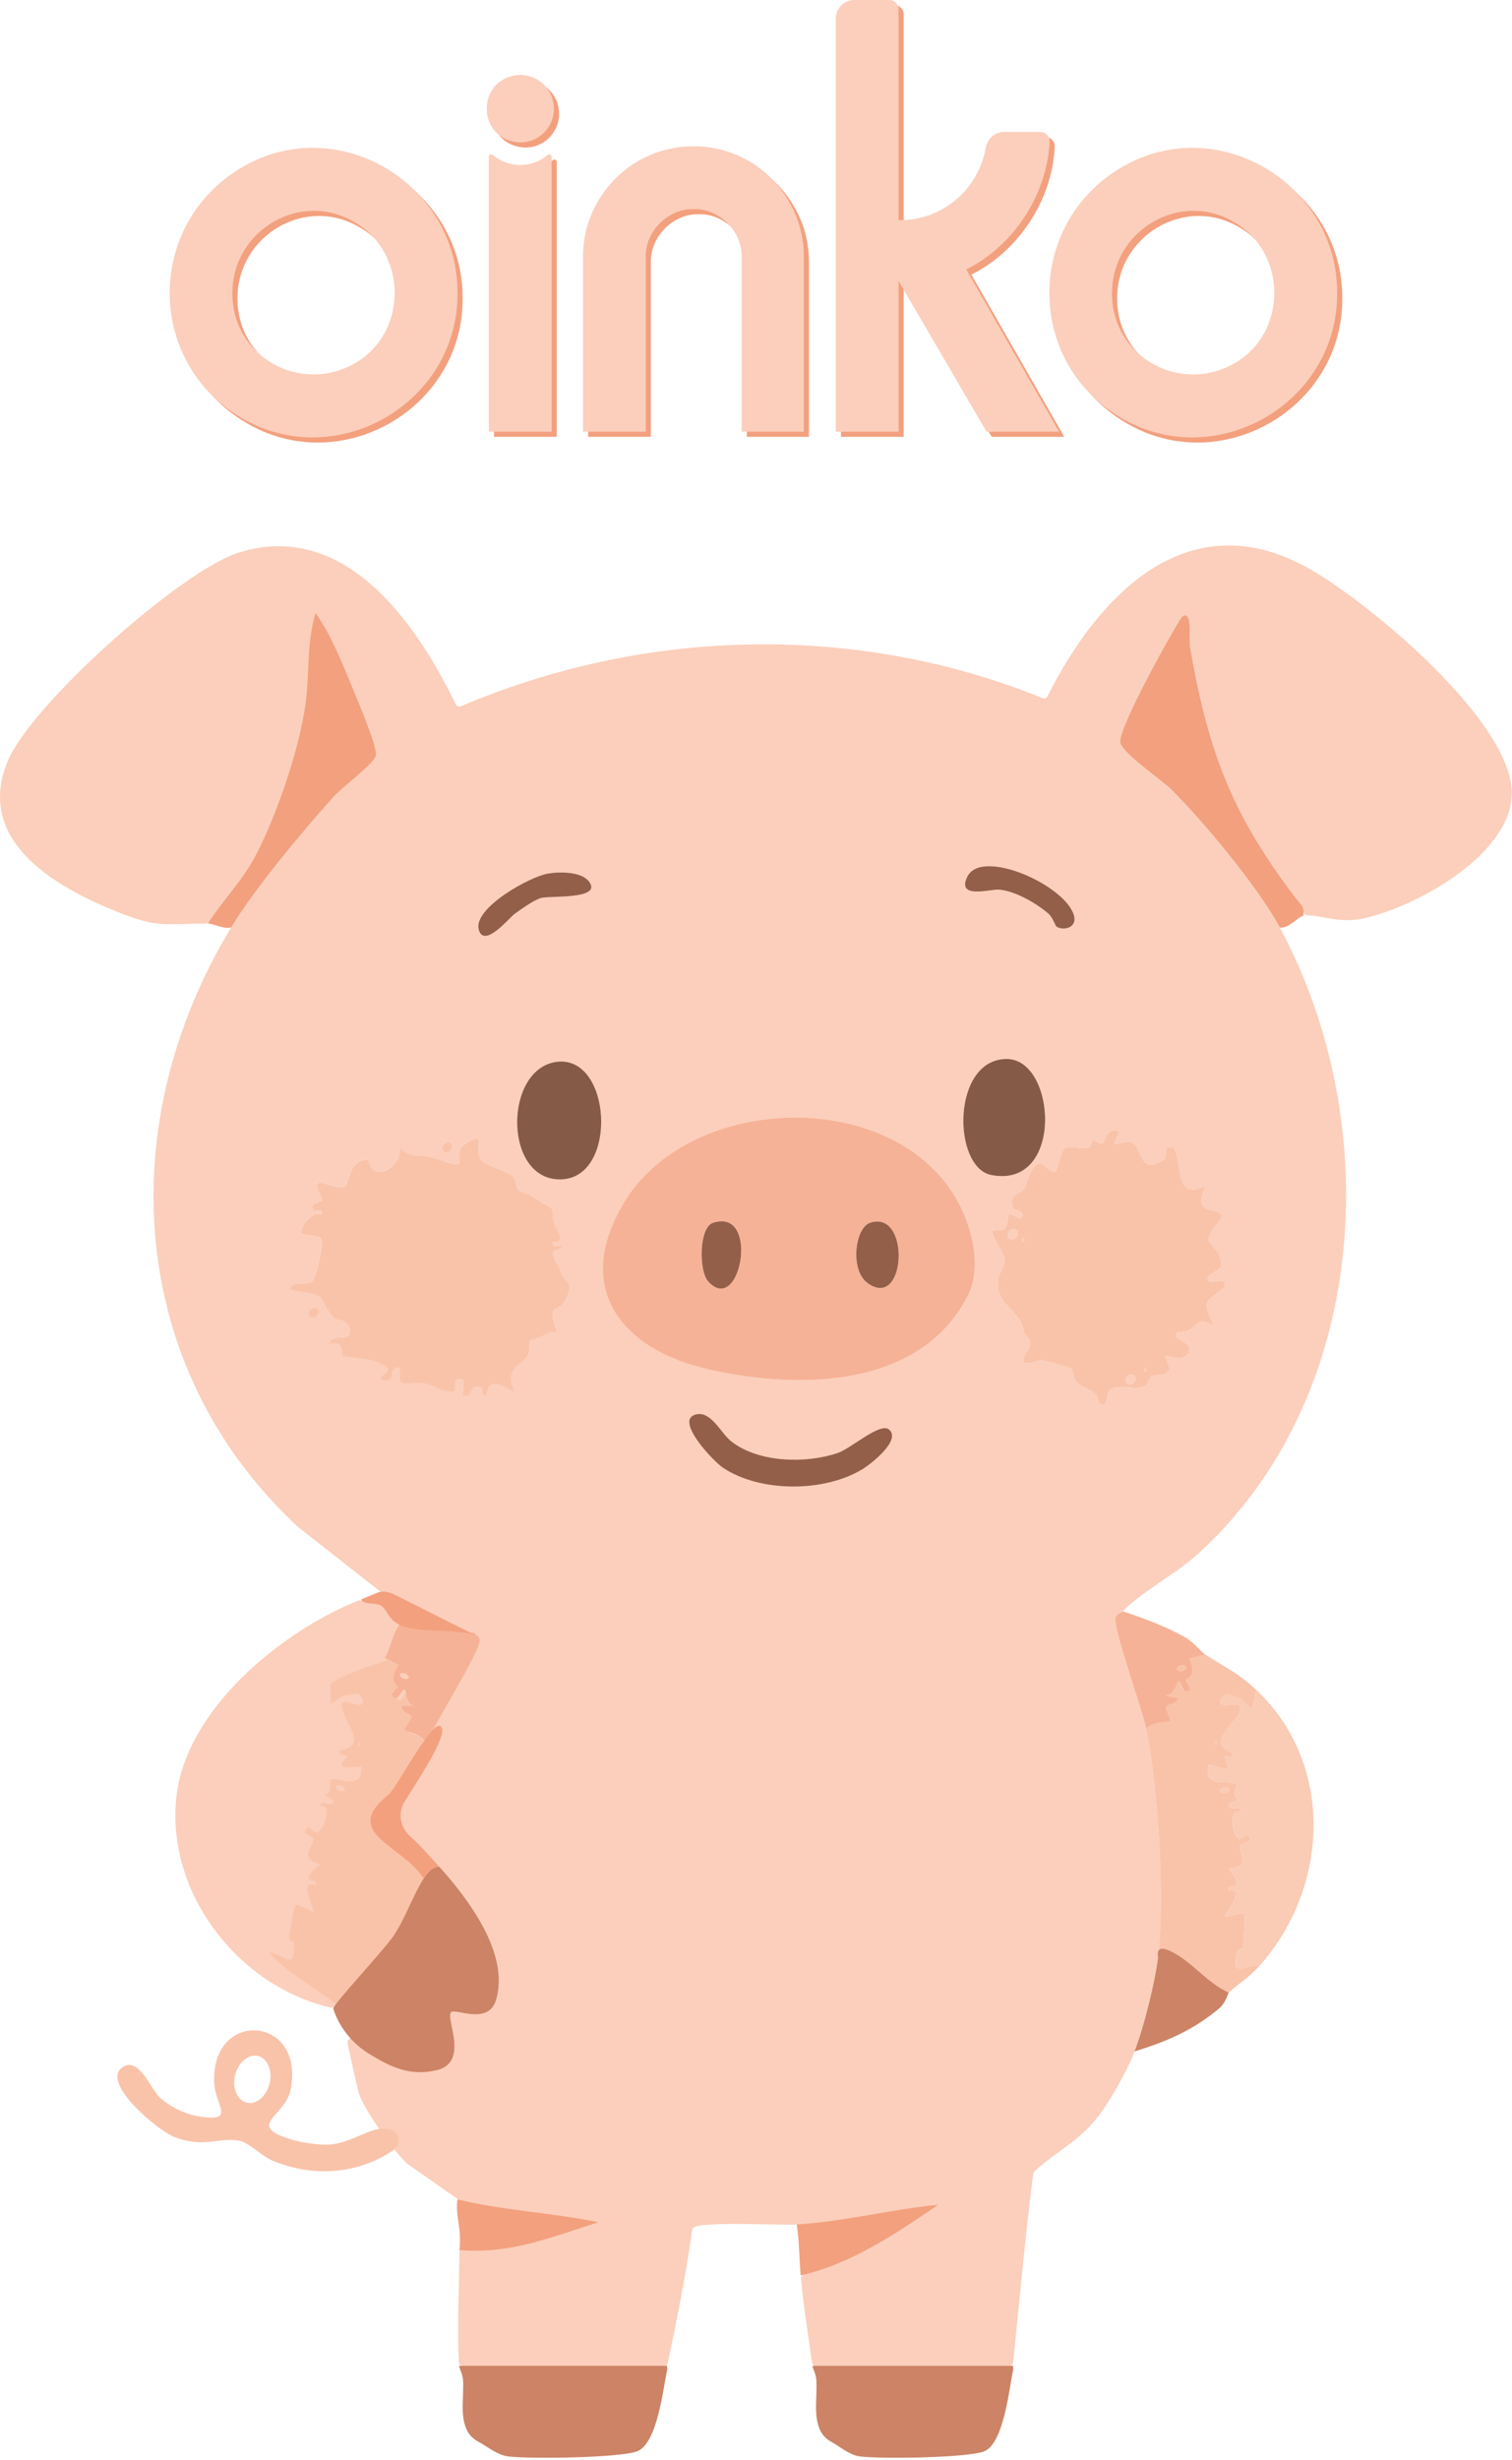 <svg width="294" height="478" viewBox="0 0 294 478" fill="none" xmlns="http://www.w3.org/2000/svg">
<path d="M79.323 420.571C76.886 418.532 70.38 409.475 69.654 406.382C69.021 403.664 68.448 400.93 67.814 398.211C67.7 397.707 67.631 397.31 67.585 396.982C67.501 396.317 68.219 395.867 68.791 396.203C74.076 399.341 77.956 403.931 84.882 402.304C91.381 400.777 86.532 392.193 87.715 391.017C88.51 390.231 94.932 393.621 96.429 388.696C99.178 379.677 91.007 368.97 85.417 362.762C82.667 359.707 80.201 356.927 76.925 354.46C76.543 354.17 76.474 353.62 76.81 353.277C79.75 350.23 76.375 354.186 75.825 351.642C74.962 347.633 77.192 347.389 75.558 348.702C66.279 356.141 77.78 358.432 82.087 364.633C82.263 364.885 82.263 365.221 82.102 365.488C80.117 368.772 78.757 372.842 76.436 376.301C74.909 378.577 66.623 387.535 65.065 389.796C64.874 390.063 64.546 390.2 64.225 390.124C46.424 385.947 32.38 368.1 34.274 349.405C36.007 332.291 54.564 317.102 69.662 311.03C69.945 310.916 70.25 310.992 70.487 311.176C71.388 311.878 72.915 311.45 73.977 311.977C75.245 312.604 75.336 314.704 77.788 315.796C80.239 316.888 84.011 316.789 87.509 316.995C88.372 317.048 88.693 315.88 87.914 315.49L76.787 309.893C76.008 309.518 75.145 309.243 74.275 309.274C74.076 309.274 73.885 309.228 73.733 309.114L57.955 296.735C57.955 296.735 57.917 296.704 57.894 296.689C24.613 265.714 21.811 218.336 44.95 180.244C49.6 172.585 58.719 161.71 64.82 154.898C66.501 153.027 72.648 148.491 73.099 146.856C73.519 145.314 69.227 135.325 68.234 132.912C66.577 128.88 64.721 124.305 62.354 120.601C61.98 120.013 61.063 120.166 60.903 120.853C59.673 126.054 60.139 131.682 59.375 137.013C58.131 145.665 53.946 157.983 49.959 165.78C47.332 170.92 43.69 174.509 40.612 179.129C40.467 179.351 40.207 179.488 39.94 179.488C31.944 179.427 31.028 180.519 22.536 177.09C10.317 172.149 -4.88 163.199 1.512 147.872C6.064 136.929 35.243 110.826 46.515 107.352C67.02 101.029 80.903 120.945 88.616 136.868C88.8 137.249 89.243 137.41 89.632 137.242C125.425 122.014 166.503 120.983 202.694 135.653C203.075 135.806 203.511 135.653 203.694 135.279C213.683 115.401 231.224 97.203 254.73 110.605C266.368 117.241 292.73 139.273 293.914 153.141C294.976 165.528 275.449 176.281 265.04 178.495C260.419 179.473 256.991 177.877 254.31 177.892C253.882 177.892 253.516 177.571 253.493 177.144C253.432 175.975 252.638 175.441 251.927 174.501C239.472 158.159 234.875 145.879 231.369 125.565C231.156 124.328 231.957 118.089 229.773 119.922C227.635 123.167 217.196 141.938 217.83 144.367C218.372 146.475 225.879 151.561 227.864 153.546C234.203 159.877 244.68 172.493 248.857 180.252C269.545 218.657 266.094 271.953 232.828 302.065C228.582 305.906 221.801 309.45 218.311 313.131C218.005 313.451 217.15 313.451 216.89 314.406C216.363 316.33 222.106 332.207 222.893 336.041C225.291 347.732 226.551 368.963 225.184 380.334C224.58 385.336 222.419 393.919 220.602 398.662C219.097 402.602 215.638 408.773 212.95 412.011C209.437 416.241 205.03 418.364 201.159 421.946C201.021 422.076 200.929 422.252 200.907 422.442C199.326 434.6 198.264 446.849 197.004 459.045C196.966 459.45 196.622 459.763 196.21 459.763H158.676C158.278 459.763 157.942 459.473 157.889 459.083C157.148 453.845 156.27 448.339 155.758 442.894C155.72 442.496 155.987 442.138 156.377 442.046C164.64 440.099 172.704 435.119 179.806 430.27C180.494 429.797 180.081 428.712 179.249 428.819C171.146 429.858 163.067 431.805 154.926 432.279C151.955 432.454 137.835 431.69 135.071 432.729C134.811 432.828 134.635 433.073 134.597 433.348C133.375 442.023 131.649 450.576 129.862 459.137C129.786 459.503 129.458 459.771 129.083 459.771H90.022C89.594 459.771 89.243 459.435 89.22 459.007C88.731 448.537 89.777 437.914 89.136 427.437M205.45 180.099C206.94 180.954 209.483 180.198 208.826 177.9C207.146 171.981 190.933 164.787 188.115 170.301C185.816 174.807 192.56 172.783 194.133 172.875C197.249 173.058 201.487 175.509 203.839 177.541C204.687 178.266 205.229 179.969 205.443 180.099H205.45ZM106.616 169.744C103.035 170.301 92.007 176.472 93.069 180.603C94.069 184.483 99.048 178.327 100.003 177.64C101.316 176.693 103.821 174.868 105.257 174.494C106.952 174.051 116.162 174.746 114.849 171.844C113.711 169.316 108.984 169.377 106.608 169.744H106.616ZM195.775 205.789C184.999 205.758 185.129 226.843 192.735 228.333C206.94 231.112 205.435 205.812 195.775 205.789ZM108.159 206.354C97.781 207.805 97.865 229.997 109.472 229.165C120.24 228.386 118.858 204.857 108.159 206.354ZM188.214 251.747C191.185 245.882 188.749 237.229 185.343 231.922C171.963 211.074 133.558 212.845 121.172 233.938C111.542 250.334 121.523 262.476 138.095 266.188C155.537 270.09 179.073 269.769 188.214 251.747ZM217.539 219.963C215.661 218.458 214.569 222.086 214.385 222.2C213.912 222.498 213.034 221.62 212.568 221.597C212.079 221.566 212.285 222.88 211.697 223.01C210.3 223.315 207.925 222.559 206.97 223.14C206.443 223.46 205.504 227.454 205.313 227.592C204.526 228.172 203.121 226.294 202.495 226.171C200.403 225.767 199.883 229.707 199.12 230.967C198.302 232.311 196.134 231.693 196.905 234.747C197.004 235.137 199.853 235.503 198.44 236.748C198.15 237 196.615 235.641 196.164 235.977C195.996 236.107 195.966 238.36 195.187 238.902C194.614 239.299 193.255 238.902 193.102 239.047C192.338 239.765 195.286 243.606 195.332 244.751C195.385 246.103 194.163 247.462 194.011 248.768C193.575 252.594 196.699 254.122 198.203 256.443C199.601 258.612 198.455 260.094 200.601 259.276C201.151 259.07 201.747 259.498 201.693 260.078C201.533 261.69 199.608 262.583 199.44 262.904C197.615 266.363 201.327 264.279 202.678 264.332C202.968 264.347 207.986 265.752 208.223 265.92C208.727 266.279 208.665 267.837 209.345 268.616C209.956 269.311 211.881 269.945 212.919 270.808C213.599 271.365 213.652 272.58 213.729 272.641C215.508 273.962 215.111 271.037 215.6 270.365C216.829 268.693 220.495 270.144 222.404 269.471C223.336 269.143 223.381 267.799 223.847 267.509C224.718 266.974 226.352 267.509 227.139 266.562C227.864 265.691 226.337 263.843 226.703 263.484C226.894 263.301 230.652 265.119 231.278 262.324C231.66 260.621 227.383 260.338 228.987 258.91C229.071 258.834 230.415 258.918 231.186 258.467C232.652 257.596 232.866 256.588 234.325 256.848C234.928 256.955 235.409 256.336 235.188 255.764C233.951 252.633 234.745 252.839 238.151 250.112C238.617 247.913 235.654 249.44 235.104 248.975C233.783 247.844 237.364 246.798 237.448 246.187C237.83 243.339 234.997 241.796 235.02 240.979C235.081 238.726 238.082 236.993 237.387 236.007C236.509 234.763 232.66 235.763 233.76 232.075C233.928 231.517 233.439 230.967 232.866 231.074C228.399 231.891 229.964 226.148 228.208 223.017C225.741 222.391 227.307 224.652 226.245 225.377C221.396 228.691 222.236 222.742 219.853 221.895C218.914 221.559 217.158 222.559 216.768 222.238C216.424 221.956 217.784 220.169 217.532 219.963H217.539ZM93.061 221.475C92.366 220.765 89.747 222.574 89.479 223.231C89.044 224.316 89.411 225.767 89.243 226.072C88.609 227.233 82.331 223.262 80.796 225.087C80.483 225.461 79.888 225.408 79.567 225.041L78.933 224.316C78.521 223.85 77.78 224.018 77.574 224.606C76.902 226.538 74.863 228.233 72.9 227.538C71.823 227.156 71.877 225.377 71.342 225.369C67.936 225.316 67.822 229.852 67.043 230.57C66.264 231.288 62.262 229.386 61.751 229.89C61.239 230.394 62.568 232.563 62.552 233.273C62.552 233.716 59.696 233.709 60.987 235.228C61.224 235.503 62.804 234.602 62.507 235.985C60.59 235.122 57.886 238.902 58.688 239.803C58.818 239.948 62.01 240.07 62.4 240.673C63.041 241.666 61.437 247.905 60.819 248.799C60.46 249.318 59.612 249.402 58.757 249.471C57.825 249.54 57.749 250.884 58.673 251.052C59.986 251.288 61.369 251.51 62.041 251.968C63.094 252.686 64.408 257.902 67.02 256.107C67.593 255.71 68.364 256.168 68.272 256.856C68.112 258.07 67.921 259.269 67.715 259.513C67.508 259.758 66.982 259.819 66.378 259.895C65.722 259.979 65.424 260.804 65.92 261.247C66.615 261.881 66.195 263.423 66.768 263.522C69.082 263.927 72.48 263.965 74.748 265.371C75.688 265.951 75.367 266.325 74.87 266.806C74.267 267.394 74.893 268.463 75.672 268.135C76.818 267.662 75.397 265.493 77.788 265.76C77.039 270.586 79.315 268.227 82.713 268.861C84.569 269.204 85.951 270.686 88.097 270.357C89.082 270.205 87.456 267.31 90.006 268.051V270.205C90.006 271.052 91.175 271.32 91.534 270.548C91.824 269.922 91.885 269.128 93.458 269.563C93.542 269.586 93.603 269.632 93.649 269.701C94 270.189 94.68 270.22 94.978 269.693C95.642 268.502 96.94 268.983 98.361 269.639C98.941 269.907 99.583 269.41 99.476 268.777C98.934 265.584 101.645 265.057 102.607 263.454C103.187 262.484 102.798 260.72 103.057 260.475C103.21 260.33 104.913 260.139 106.715 258.971C107.181 258.673 108.166 259.024 108.342 258.887C108.51 258.765 107.128 256.489 107.54 254.855C107.701 254.213 109.121 254.045 109.709 253.053C110.809 251.204 111.328 249.12 109.846 249.028C109.342 248.997 108.999 248.555 109.083 248.066C109.396 246.355 107.342 244.805 107.525 243.262C107.578 242.835 110.045 242.728 109.098 242.109C108.67 241.834 107.265 242.705 107.578 241.345C109.77 241.827 108.999 238.78 107.296 238.214C106.822 238.054 106.647 237.474 106.906 237.054C108.472 234.518 106.578 234.633 104.615 233.228C102.34 231.593 101.668 231.853 100.827 231.311C100.308 230.975 100.522 229.341 99.697 228.546C98.873 227.752 94.397 226.301 93.794 225.721C92.465 224.438 93.313 221.742 93.061 221.482V221.475ZM87.715 222.254C86.883 221.421 85.363 222.941 86.196 223.773C87.028 224.606 88.548 223.086 87.715 222.254ZM61.751 254.328C60.918 253.495 59.398 255.015 60.231 255.848C61.063 256.68 62.583 255.16 61.751 254.328Z" fill="#FBCFBB"/>
<path d="M234.348 321.523C238.044 323.875 240.931 325.227 244.275 328.396L243.504 332.215C242.137 331.359 242.32 330.382 240.243 329.763C238.838 329.343 238.594 328.656 237.41 330.321C236.875 332.482 241.289 330.229 241.244 331.863C241.152 334.788 234.027 338.347 239.686 340.63C240.052 341.944 238.533 341.096 238.227 341.425C237.777 341.921 241.48 345.037 235.119 342.914C233.447 347.71 239.472 345.64 240.465 346.747C240.625 346.923 239.411 349.176 240.793 349.787L238.93 350.55C238.884 352.276 241.61 350.413 241.213 352.062C238.792 351.177 239.701 357.087 240.908 357.309C241.473 357.416 242.496 356.393 242.74 356.652C244.092 358.103 241.19 358.195 241.152 358.63C240.969 360.509 243.428 362.762 238.945 363.136C239.587 363.968 240.526 365.114 240.495 366.183C240.472 366.985 238.586 366.022 238.93 367.336C242.175 366.87 239.09 370.742 238.174 372.315C239.006 372.643 241.45 371.391 241.969 371.926C242.198 372.155 241.931 377.584 241.801 378.424C241.725 378.921 240.717 378.768 240.625 379.165C239.464 384.343 241.32 381.975 245.024 381.853C242.588 384.625 240.938 385.336 238.914 387.199C234.913 385.488 231.835 381.319 228.025 379.379C226.841 378.776 224.741 377.791 225.168 380.326C226.535 368.955 225.275 347.725 222.877 336.033C223.687 334.498 227.284 334.666 227.467 334.498C227.826 334.162 226.383 332.092 226.757 331.558C227.032 331.168 229.01 331.13 228.987 329.931L226.696 329.542C228.414 329.168 228.735 327.152 228.994 326.869C229.75 326.059 229.789 329.962 231.27 328.381C231.583 328.053 230.583 326.938 230.568 326.434C230.56 326.182 232.805 326.067 231.278 322.279L234.325 321.516L234.348 321.523ZM236.257 338.324V339.088C236.753 338.836 236.753 338.576 236.257 338.324ZM238.922 347.496C237.853 346.946 236.883 347.977 237.402 348.244C238.472 348.794 239.441 347.763 238.922 347.496Z" fill="#F9C3AA"/>
<path d="M129.725 459.748C129.671 459.992 129.778 460.267 129.725 460.511C128.931 464.2 127.816 474.945 123.829 476.38C120.301 477.648 102.714 477.87 98.766 477.343C96.65 477.06 94.619 475.334 93.183 474.586C92.274 474.112 91.457 473.456 90.961 472.562C89.296 469.569 90.281 465.788 90.022 462.375C89.938 461.275 89.281 460.191 89.25 459.74H129.725V459.748Z" fill="#CD8365"/>
<path d="M196.997 459.748C196.951 459.992 197.05 460.267 196.997 460.511C196.233 464.2 195.156 474.945 191.315 476.38C187.909 477.648 170.955 477.87 167.152 477.343C165.121 477.06 163.166 475.35 161.784 474.594C160.905 474.112 160.111 473.463 159.638 472.577C158.026 469.584 158.981 465.796 158.721 462.375C158.637 461.275 158.004 460.191 157.981 459.74H196.997V459.748Z" fill="#CD8365"/>
<path d="M248.857 180.244C244.68 172.493 234.21 159.877 227.864 153.539C225.879 151.561 218.379 146.475 217.83 144.359C217.203 141.931 227.635 123.16 229.773 119.914C231.95 118.081 231.156 124.32 231.369 125.558C234.875 145.871 239.472 158.151 251.927 174.494C252.79 175.624 253.768 176.166 253.432 177.953C252.409 178.121 250.606 180.511 248.85 180.244H248.857Z" fill="#F3A07E"/>
<path d="M77.245 414.768C76.879 414.088 76.146 413.546 74.221 413.645C71.457 413.79 67.806 416.585 63.919 416.753C61.773 416.845 58.543 416.348 56.496 415.714C47.706 413.011 55.435 411.239 56.481 406.214C59.513 391.628 40.979 390.246 41.651 404.756C41.864 409.315 46.21 412.614 38.123 411.171C35.793 410.751 32.761 409.208 31.043 407.566C29.21 405.802 26.98 399.509 23.773 401.762C19.535 404.725 30.692 414.065 33.991 415.31C40.001 417.585 42.964 415.05 46.92 416.112C48.486 416.532 50.975 419.044 53.068 419.907C60.857 423.13 69.54 422.534 76.398 417.906C77.421 417.219 77.826 415.852 77.245 414.768ZM47.981 408.605C46.133 408.162 45.118 405.772 45.721 403.267C46.324 400.762 48.31 399.089 50.158 399.532C52.014 399.975 53.022 402.366 52.418 404.87C51.823 407.383 49.83 409.055 47.981 408.605Z" fill="#F9C3AA"/>
<path d="M40.375 179.48C43.499 174.685 47.264 171.034 49.952 165.765C53.938 157.968 58.131 145.65 59.368 136.997C60.215 131.087 59.551 124.809 61.369 119.15C64.225 123.06 66.355 128.33 68.234 132.904C69.227 135.317 73.519 145.306 73.099 146.849C72.656 148.483 66.501 153.019 64.82 154.89C58.719 161.702 49.6 172.584 44.95 180.236C43.407 180.595 41.643 179.488 40.368 179.473L40.375 179.48Z" fill="#F3A07E"/>
<path d="M234.348 321.523L231.301 322.287C232.82 326.075 230.583 326.182 230.59 326.441C230.606 326.945 231.606 328.06 231.293 328.389C229.812 329.962 229.766 326.059 229.017 326.877C228.758 327.152 228.437 329.175 226.719 329.549L229.01 329.939C229.033 331.138 227.055 331.176 226.78 331.566C226.398 332.1 227.849 334.17 227.49 334.506C227.314 334.674 223.717 334.506 222.9 336.041C222.114 332.207 216.371 316.33 216.898 314.406C217.157 313.451 218.02 313.451 218.318 313.131C222.167 314.337 226.986 316.2 230.445 318.178C232.316 319.248 233.454 320.958 234.355 321.531L234.348 321.523ZM230.522 323.822C229.453 323.272 228.483 324.303 229.002 324.57C230.071 325.12 231.041 324.089 230.522 323.822Z" fill="#F6B296"/>
<path d="M238.93 387.199C238.754 387.359 238.372 389.177 237.059 390.284C232.041 394.515 226.81 396.737 220.602 398.654C222.419 393.912 224.58 385.328 225.184 380.326C224.756 377.791 226.856 378.776 228.04 379.379C231.851 381.319 234.928 385.488 238.93 387.199Z" fill="#CD8365"/>
<path d="M188.214 251.747C179.073 269.769 155.537 270.09 138.095 266.188C120.652 262.285 111.542 250.334 121.172 233.938C133.558 212.845 171.963 211.066 185.343 231.922C188.749 237.229 191.185 245.889 188.214 251.747ZM138.629 237.626C135.888 238.527 135.857 246.997 137.698 249.013C144.021 255.954 147.854 234.587 138.629 237.626ZM169.176 237.619C166.274 238.581 165.197 246.775 168.687 249.326C176.202 254.817 177.133 234.976 169.176 237.619Z" fill="#F6B296"/>
<path d="M93.061 221.475C93.313 221.734 92.465 224.43 93.794 225.713C94.397 226.293 98.903 227.783 99.697 228.539C100.491 229.295 100.316 230.967 100.827 231.303C101.668 231.845 102.34 231.593 104.615 233.22C106.143 234.312 107.624 234.488 107.479 235.702C107.334 236.916 107.701 238.092 108.418 239.077C109.197 240.154 109.19 241.704 107.578 241.345C107.273 242.705 108.67 241.827 109.098 242.109C110.053 242.728 107.578 242.835 107.525 243.262C107.372 244.538 108.754 245.821 109.06 247.203C109.243 248.035 109.77 248.7 110.427 249.242C111.137 249.822 110.618 251.518 109.709 253.06C109.121 254.053 107.701 254.229 107.54 254.862C107.128 256.497 108.502 258.772 108.342 258.895C108.166 259.024 107.174 258.673 106.715 258.979C104.913 260.147 103.21 260.338 103.057 260.483C102.805 260.72 103.195 262.492 102.607 263.461C101.5 265.302 98.109 265.722 99.934 270.357C97.574 269.403 95.016 267.44 94.581 271.121C93.328 271.457 94.138 269.769 93.458 269.578C90.793 268.83 92.465 271.663 90.022 271.129V268.074C87.463 267.333 89.09 270.227 88.105 270.38C85.959 270.701 84.577 269.219 82.721 268.883C79.323 268.257 77.039 270.609 77.795 265.783C74.74 265.439 77.917 269.09 73.984 268.066C74.359 266.745 76.337 266.371 74.756 265.393C72.488 263.988 69.089 263.95 66.775 263.545C65.935 263.4 67.226 260.178 64.057 261.193C64.072 259.597 67.172 260.178 67.73 259.528C67.814 259.429 67.898 259.154 67.982 258.788C68.249 257.543 67.234 256.504 65.958 256.489C64.041 256.466 62.957 252.587 62.056 251.976C60.949 251.22 57.886 251.105 56.42 250.494C56.634 248.906 60.002 249.998 60.834 248.807C61.453 247.913 63.064 241.674 62.415 240.681C62.018 240.07 58.826 239.948 58.703 239.81C57.894 238.909 60.605 235.129 62.522 235.992C62.82 234.602 61.239 235.511 61.002 235.236C59.711 233.709 62.56 233.716 62.568 233.281C62.575 232.571 61.246 230.417 61.766 229.898C62.285 229.379 66.249 231.326 67.058 230.578C67.868 229.829 67.951 225.324 71.357 225.377C71.892 225.385 71.846 227.172 72.915 227.546C75.412 228.432 78.032 225.438 77.81 223.017L77.986 223.216C78.948 224.316 80.392 224.766 81.843 224.621C84.172 224.384 88.723 227.057 89.258 226.08C89.426 225.774 89.059 224.323 89.495 223.239C89.762 222.582 92.381 220.772 93.076 221.482L93.061 221.475Z" fill="#F9C3AA"/>
<path d="M217.539 219.963C217.799 220.169 216.432 221.963 216.776 222.238C217.165 222.559 218.929 221.559 219.861 221.895C222.244 222.742 221.404 228.684 226.253 225.377C227.307 224.652 225.749 222.391 228.215 223.017C230.14 226.454 228.078 233.014 234.332 230.646C231.759 236.015 236.417 234.625 237.387 236.007C238.082 236.993 235.081 238.726 235.02 240.979C234.997 241.796 237.83 243.339 237.448 246.187C237.364 246.798 233.783 247.844 235.104 248.975C235.646 249.44 238.609 247.913 238.151 250.112C234.248 253.243 233.783 252.503 235.86 257.375C232.897 256.023 233.057 257.367 231.186 258.467C230.415 258.918 229.071 258.834 228.987 258.91C227.383 260.338 231.652 260.621 231.278 262.324C230.652 265.119 226.894 263.293 226.703 263.484C226.344 263.843 227.864 265.691 227.139 266.562C226.352 267.509 224.718 266.974 223.847 267.509C223.381 267.799 223.343 269.143 222.404 269.471C220.495 270.136 216.837 268.693 215.6 270.365C215.111 271.029 215.5 273.962 213.729 272.641C213.645 272.58 213.599 271.365 212.919 270.808C211.873 269.945 209.948 269.311 209.345 268.616C208.665 267.845 208.727 266.279 208.223 265.92C207.986 265.752 202.968 264.347 202.678 264.332C201.327 264.279 197.615 266.363 199.44 262.904C199.463 262.858 199.517 262.805 199.601 262.743C200.685 261.85 200.639 260.132 199.417 259.437C198.921 259.154 199.196 257.971 198.211 256.443C196.706 254.114 193.583 252.594 194.018 248.768C194.163 247.47 195.393 246.103 195.339 244.751C195.294 243.598 192.346 239.757 193.109 239.047C193.262 238.902 194.629 239.299 195.194 238.902C195.973 238.359 196.004 236.107 196.172 235.977C196.615 235.641 198.157 237 198.448 236.748C199.86 235.503 197.012 235.129 196.913 234.747C196.141 231.685 198.31 232.311 199.127 230.967C199.891 229.707 200.41 225.767 202.503 226.171C203.129 226.293 204.534 228.172 205.321 227.592C205.511 227.447 206.451 223.46 206.978 223.14C207.932 222.559 210.3 223.315 211.705 223.01C212.301 222.88 212.087 221.566 212.575 221.597C213.064 221.627 213.92 222.506 214.393 222.2C214.569 222.086 215.668 218.458 217.547 219.963L217.539 219.963ZM197.684 239.054C196.851 238.222 195.332 239.742 196.164 240.574C196.997 241.407 198.516 239.887 197.684 239.054ZM198.837 240.574V241.338C199.333 241.086 199.333 240.826 198.837 240.574ZM222.511 265.775V266.539C223.007 266.287 223.007 266.027 222.511 265.775ZM220.594 267.31C219.762 266.478 218.242 267.998 219.074 268.83C219.907 269.662 221.426 268.143 220.594 267.31Z" fill="#F9C3AA"/>
<path d="M108.159 206.354C118.865 204.857 120.24 228.386 109.472 229.165C97.865 230.005 97.773 207.813 108.159 206.354Z" fill="#855A47"/>
<path d="M195.775 205.789C205.435 205.82 206.94 231.12 192.735 228.333C185.129 226.843 184.999 205.758 195.775 205.789Z" fill="#855A47"/>
<path d="M154.926 432.256C164.128 431.721 173.254 429.308 182.418 428.445C174.522 433.943 165.22 440.129 155.69 442.183C155.399 438.9 155.422 435.539 154.926 432.256Z" fill="#F3A07E"/>
<path d="M88.937 427.399C97.887 429.59 107.319 429.965 116.338 431.836C107.174 434.776 99.048 438.09 89.334 437.25C90.022 434.027 88.448 430.682 88.937 427.399Z" fill="#F3A07E"/>
<path d="M106.616 169.744C108.991 169.369 113.718 169.316 114.856 171.844C116.162 174.746 106.96 174.058 105.264 174.494C103.829 174.868 101.324 176.693 100.01 177.64C99.048 178.327 94.069 184.482 93.076 180.603C92.007 176.464 103.034 170.301 106.624 169.744L106.616 169.744Z" fill="#935F49"/>
<path d="M205.45 180.099C205.229 179.969 204.687 178.266 203.847 177.541C201.495 175.509 197.249 173.058 194.14 172.875C192.567 172.783 185.824 174.807 188.123 170.301C190.933 164.787 207.146 171.981 208.833 177.9C209.49 180.198 206.947 180.954 205.458 180.099L205.45 180.099Z" fill="#935F49"/>
<path d="M60.231 255.848C61.063 256.68 62.583 255.16 61.751 254.328C60.918 253.495 59.398 255.015 60.231 255.848Z" fill="#F9C3AA"/>
<path d="M86.196 223.773C87.028 224.606 88.548 223.086 87.715 222.254C86.883 221.421 85.363 222.941 86.196 223.773Z" fill="#F9C3AA"/>
<path d="M237.402 348.244C238.472 348.794 239.441 347.763 238.922 347.496C237.853 346.946 236.883 347.977 237.402 348.244Z" fill="#FACBB5"/>
<path d="M245.039 381.853C241.335 381.975 239.487 384.343 240.64 379.165C240.724 378.776 241.732 378.921 241.816 378.424C241.946 377.584 242.214 372.155 241.984 371.926C241.458 371.391 239.014 372.643 238.189 372.315C239.105 370.742 242.191 366.87 238.945 367.336C238.601 366.022 240.488 366.985 240.511 366.183C240.541 365.114 239.602 363.96 238.96 363.136C243.443 362.754 240.984 360.509 241.167 358.63C241.205 358.195 244.107 358.103 242.756 356.652C242.519 356.392 241.488 357.416 240.923 357.309C239.716 357.087 238.808 351.169 241.228 352.062C241.626 350.413 238.899 352.276 238.945 350.55L240.808 349.787C239.426 349.176 240.633 346.923 240.48 346.747C239.487 345.64 233.462 347.71 235.134 342.914C241.496 345.037 237.792 341.921 238.242 341.425C238.548 341.096 240.068 341.944 239.701 340.63C234.035 338.347 241.167 334.788 241.259 331.863C241.312 330.237 236.891 332.49 237.425 330.321C238.609 328.656 238.853 329.343 240.259 329.763C242.336 330.382 242.152 331.352 243.519 332.215L244.291 328.396C259.518 342.807 258.472 366.618 245.054 381.853H245.039Z" fill="#FACBB5"/>
<path d="M236.257 339.088C236.753 338.836 236.753 338.576 236.257 338.324V339.088Z" fill="#FACBB5"/>
<path d="M229.002 324.57C230.071 325.12 231.041 324.089 230.522 323.822C229.453 323.272 228.483 324.303 229.002 324.57Z" fill="#F9C3AA"/>
<path d="M168.687 249.326C176.202 254.817 177.133 234.976 169.176 237.619C166.266 238.581 165.197 246.775 168.687 249.326Z" fill="#935F49"/>
<path d="M138.629 237.626C147.854 234.587 144.013 255.954 137.698 249.013C135.865 246.997 135.888 238.535 138.629 237.626Z" fill="#935F49"/>
<path d="M219.074 268.83C219.907 269.662 221.426 268.143 220.594 267.31C219.762 266.478 218.242 267.998 219.074 268.83Z" fill="#FBCFBB"/>
<path d="M196.164 240.574C196.997 241.407 198.516 239.887 197.684 239.054C196.851 238.222 195.332 239.742 196.164 240.574Z" fill="#FBCFBB"/>
<path d="M198.837 241.338C199.333 241.086 199.333 240.826 198.837 240.574V241.338Z" fill="#FBCFBB"/>
<path d="M222.511 266.539C223.007 266.287 223.007 266.027 222.511 265.775V266.539Z" fill="#FBCFBB"/>
<path d="M78.269 323.936C75.985 327.32 78.154 327.9 78.093 328.144C77.971 328.633 76.764 329.511 76.993 329.901C78.108 331.749 78.971 327.946 79.536 328.9C79.727 329.229 79.62 331.268 81.224 331.993L78.903 331.894C78.628 333.062 80.552 333.513 80.743 333.948C81.003 334.551 79.154 336.27 79.437 336.682C79.575 336.881 83.126 337.469 83.599 339.141C70.548 352.399 75.978 357.156 84.63 365.831C85.585 363.441 78.658 383.159 77.375 383.503C73.244 384.602 71.335 390.193 67.066 391.033C65.477 388.787 54.144 382.525 52.342 379.303C55.939 380.204 57.252 382.9 57.207 377.592C57.207 377.187 56.191 377.126 56.214 376.622C56.26 375.774 57.138 370.413 57.413 370.23C58.039 369.818 60.162 371.551 61.048 371.406C60.483 369.68 58.276 365.243 61.353 366.381C61.964 365.167 59.918 365.717 60.063 364.93C60.261 363.876 61.414 362.952 62.216 362.273C57.917 360.967 60.788 359.279 61.002 357.401C61.056 356.973 58.238 356.27 59.864 355.132C60.154 354.934 60.941 356.14 61.514 356.156C62.743 356.194 64.866 350.596 62.316 350.963C62.27 349.267 64.546 351.658 64.866 349.962L63.209 348.824C64.691 348.519 63.98 346.06 64.171 345.923C65.378 345.052 70.831 348.328 70.204 343.288C63.537 344.036 67.814 341.761 67.478 341.18C67.249 340.791 65.584 341.31 66.218 340.096C72.236 339.05 66.012 334.078 66.531 331.199C66.821 329.595 70.67 332.726 70.601 330.496C69.792 328.618 69.41 329.244 67.944 329.359C65.783 329.527 65.752 330.519 64.24 331.069L64.286 327.174C68.219 324.777 71.327 324.059 75.435 322.531L78.253 323.921L78.269 323.936ZM69.899 339.324L70.059 338.576C69.525 338.721 69.471 338.973 69.899 339.324ZM66.859 348.038C67.424 347.885 66.691 346.679 65.531 346.992C64.966 347.144 65.699 348.351 66.859 348.038Z" fill="#F9C3AA"/>
<path d="M78.628 314.933C82.431 313.726 88.135 317.644 92.152 317.27C92.381 317.644 93.221 317.827 93.275 318.812C93.389 320.805 84.439 335.132 82.866 338.714C82.392 337.041 78.841 336.453 78.704 336.254C78.421 335.85 80.269 334.131 80.01 333.521C79.826 333.078 77.894 332.635 78.169 331.466L80.491 331.566C78.887 330.84 78.994 328.801 78.803 328.473C78.238 327.518 77.375 331.329 76.26 329.473C76.023 329.084 77.238 328.205 77.36 327.717C77.421 327.465 75.252 326.884 77.535 323.509L74.718 322.119C75.71 321.752 76.581 315.582 78.635 314.925L78.628 314.933ZM79.292 326.227C79.857 326.075 79.124 324.868 77.963 325.181C77.398 325.334 78.131 326.541 79.292 326.227Z" fill="#F6B296"/>
<path d="M85.432 362.762C91.022 368.97 99.186 379.677 96.444 388.696C94.94 393.621 88.517 390.238 87.731 391.017C86.539 392.193 91.396 400.777 84.897 402.304C79.552 403.557 75.718 401.518 71.785 399.12C68.769 397.279 66.409 394.515 65.111 391.224C64.92 390.735 64.797 390.376 64.82 390.246C64.95 389.345 74.771 378.783 76.451 376.294C78.88 372.682 80.254 368.397 82.385 365.045C83.072 363.96 84.034 362.723 85.439 362.754L85.432 362.762Z" fill="#CD8365"/>
<path d="M85.432 362.762C84.027 362.731 83.064 363.968 82.377 365.053C78.322 358.531 66.081 356.308 75.573 348.702C77.207 347.389 85.096 332.031 85.959 336.033C86.394 338.057 81.766 345.251 78.689 350.069C77.329 352.2 77.742 354.98 79.613 356.683C81.675 358.561 83.484 360.593 85.432 362.762Z" fill="#F3A07E"/>
<path d="M73.977 309.305C74.954 309.182 75.924 309.473 76.795 309.893L92.305 317.697C88.28 316.437 81.339 317.392 77.787 315.803C75.336 314.704 75.245 312.611 73.977 311.985C72.709 311.359 70.976 312.008 70.159 310.832C70.945 310.526 73.671 309.343 73.977 309.305Z" fill="#F3A07E"/>
<path d="M172.842 277.78C175.331 279.796 169.474 284.394 167.832 285.417C160.44 290.014 147.877 290.091 140.577 285.218C138.667 283.943 131.069 275.917 135.3 274.871C138.308 274.122 140.103 278.483 142.226 280.132C147.541 284.256 156.705 284.47 162.922 282.347C165.51 281.461 171.093 276.375 172.834 277.78H172.842Z" fill="#935F49"/>
<path d="M47.916 82.189C29.317 71.29 29.401 44.549 47.916 33.596C66.378 22.559 90.013 36.514 89.959 57.922C90.115 79.409 66.306 93.04 47.916 82.189ZM69.925 71.644C80.384 65.712 80.325 50.067 69.865 44.141C59.345 37.934 46.2 45.807 46.182 57.922C46.087 70.313 59.381 77.623 69.925 71.644Z" fill="#F3A07E"/>
<path d="M108.259 31.456V84.885H96.059V31.456C96.059 31.067 96.508 30.857 96.807 31.109C99.905 33.703 104.414 33.703 107.512 31.109C107.811 30.863 108.259 31.073 108.259 31.456Z" fill="#F3A07E"/>
<path d="M145.218 84.885V50.972C145.32 45.957 140.895 41.523 135.889 41.625C130.883 41.523 126.458 45.957 126.559 50.972V84.885H114.359V50.972C114.359 47.059 115.316 43.464 117.23 40.187C125.597 25.866 146.086 25.794 154.428 40.187C156.342 43.464 157.299 47.059 157.299 50.972V84.885H145.218Z" fill="#F3A07E"/>
<path d="M175.719 2.798V84.885H163.519V4.595C163.519 2.612 165.127 1 167.107 1H173.925C174.917 1 175.719 1.803 175.719 2.798ZM192.823 84.885L167.346 41.265C177.77 47.664 190.676 41.205 192.697 29.653C192.99 27.921 194.479 26.645 196.232 26.645H203.295C204.323 26.645 205.149 27.508 205.089 28.532C204.592 38.91 198.056 48.791 188.876 53.368L206.937 84.885H192.823Z" fill="#F3A07E"/>
<path d="M218.957 82.189C200.358 71.29 200.442 44.549 218.957 33.596C237.419 22.559 261.054 36.514 261 57.922C261.155 79.409 237.347 93.04 218.957 82.189ZM240.965 71.644C251.425 65.712 251.366 50.067 240.906 44.141C230.386 37.934 217.241 45.807 217.223 57.922C217.127 70.313 230.422 77.623 240.965 71.644Z" fill="#F3A07E"/>
<path d="M108.714 22.115C108.714 25.74 105.777 28.682 102.159 28.682C93.47 28.335 93.47 15.896 102.159 15.554C105.777 15.554 108.714 18.496 108.714 22.121V22.115Z" fill="#F3A07E"/>
<path d="M46.916 81.189C28.317 70.29 28.401 43.549 46.916 32.596C65.378 21.559 89.013 35.514 88.959 56.922C89.115 78.409 65.306 92.04 46.916 81.189ZM68.925 70.644C79.384 64.712 79.325 49.067 68.865 43.141C58.345 36.934 45.2 44.807 45.182 56.922C45.087 69.313 58.381 76.623 68.925 70.644Z" fill="#FBCFBC"/>
<path d="M107.259 30.456V83.885H95.059V30.456C95.059 30.067 95.508 29.857 95.807 30.109C98.905 32.703 103.414 32.703 106.512 30.109C106.811 29.863 107.259 30.073 107.259 30.456Z" fill="#FBCFBC"/>
<path d="M144.218 83.885V49.972C144.32 44.957 139.895 40.523 134.889 40.625C129.883 40.523 125.458 44.957 125.559 49.972V83.885H113.359V49.972C113.359 46.059 114.316 42.464 116.23 39.187C124.597 24.866 145.086 24.794 153.428 39.187C155.342 42.464 156.299 46.059 156.299 49.972V83.885H144.218Z" fill="#FBCFBC"/>
<path d="M174.719 1.798V83.885H162.519V3.595C162.519 1.612 164.127 0 166.107 0H172.925C173.917 0 174.719 0.803 174.719 1.798ZM191.823 83.885L166.346 40.265C176.77 46.664 189.676 40.205 191.697 28.653C191.99 26.921 193.479 25.645 195.232 25.645H202.295C203.323 25.645 204.149 26.508 204.089 27.532C203.592 37.91 197.056 47.791 187.876 52.368L205.937 83.885H191.823Z" fill="#FBCFBC"/>
<path d="M217.957 81.189C199.358 70.29 199.442 43.549 217.957 32.596C236.419 21.559 260.054 35.514 260 56.922C260.155 78.409 236.347 92.04 217.957 81.189ZM239.965 70.644C250.425 64.712 250.366 49.067 239.906 43.141C229.386 36.934 216.241 44.807 216.223 56.922C216.127 69.313 229.422 76.623 239.965 70.644Z" fill="#FBCFBC"/>
<path d="M107.714 21.115C107.714 24.74 104.777 27.682 101.159 27.682C92.47 27.335 92.47 14.896 101.159 14.554C104.777 14.554 107.714 17.496 107.714 21.121V21.115Z" fill="#FBCFBC"/>
</svg>
